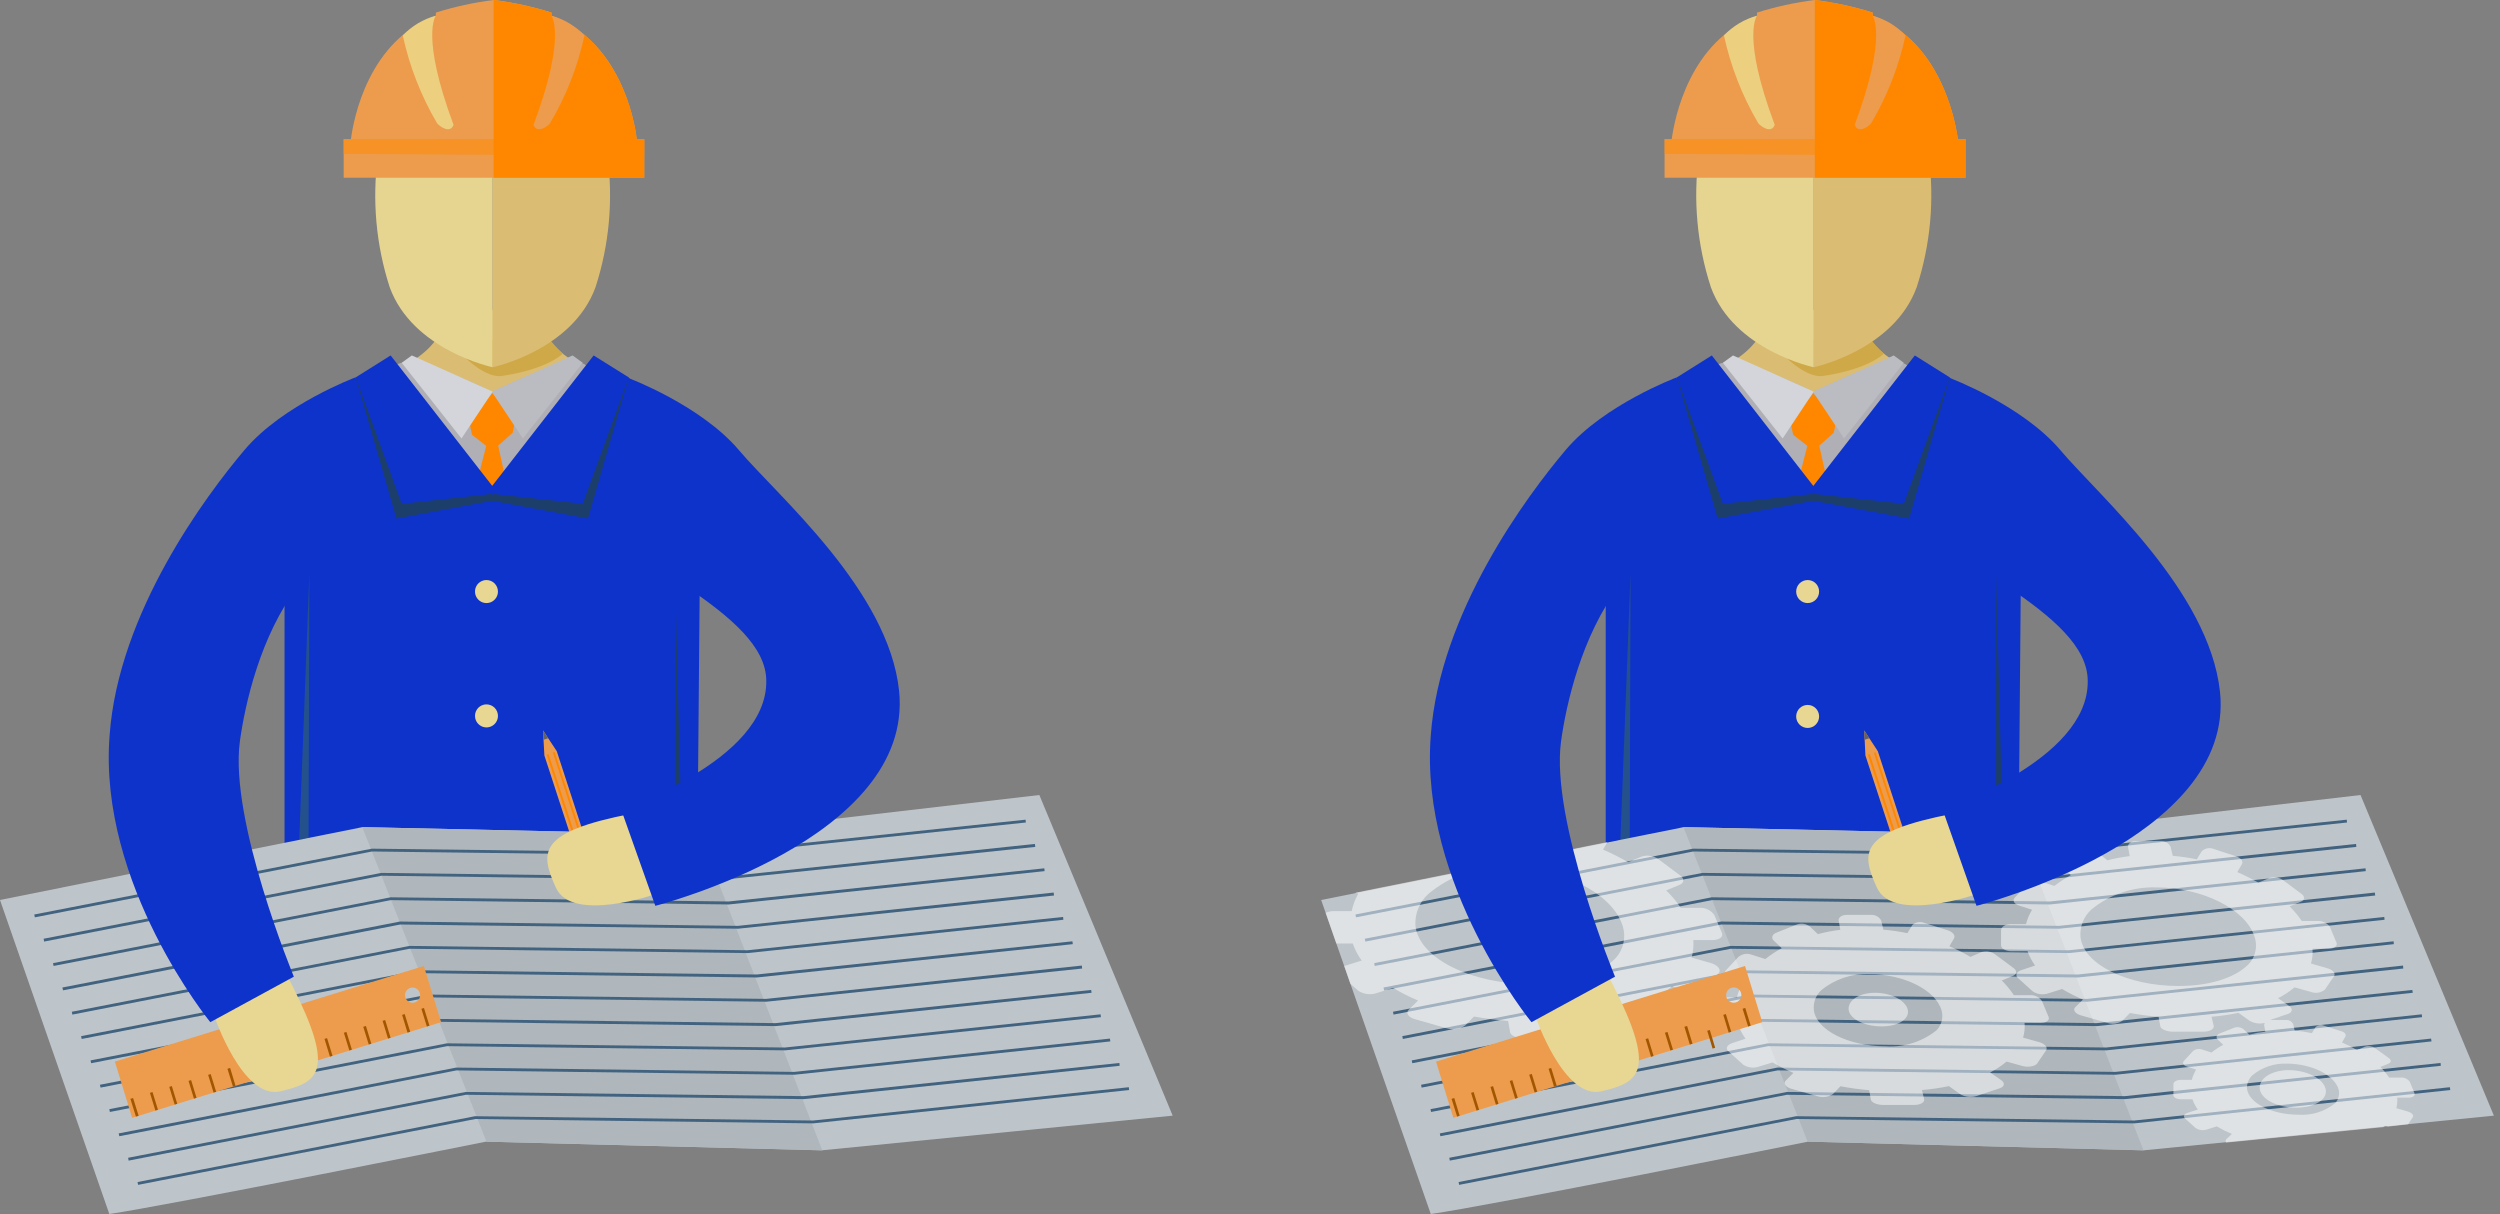 <svg width="243" height="118" viewBox="0 0 243 118" fill="none" xmlns="http://www.w3.org/2000/svg">
<rect x="0" y="0" width="243" height="118" fill="#808080" stroke="none"/>
<g clip-path="url(#clip0)">
<path d="M184.519 35.3C184.519 35.3 181.541 33.852 181.029 31.231C180.518 28.611 176.293 30.125 176.293 30.125C176.293 30.125 172.095 28.598 171.57 31.231C171.045 33.865 168.08 35.3 168.08 35.3C169.72 37.801 175.244 38.657 176.109 38.789H176.241C177.12 38.67 182.866 37.801 184.519 35.3Z" fill="#DABC73"/>
<path d="M183.115 34.378C182.541 33.855 182.022 33.272 181.567 32.64C181.147 31.942 172.593 33.707 172.593 33.707C172.593 33.707 175.217 36.84 177.225 36.538C181.646 35.879 183.115 34.378 183.115 34.378Z" fill="#CFA848"/>
<path d="M176.214 38.065C176.214 38.065 167.24 33.509 166.558 35.958C165.876 38.407 173.472 47.808 176.214 47.703C179.888 47.492 186.448 38.315 185.582 35.853C184.795 33.575 176.778 37.999 176.214 38.065Z" fill="#AFAFB5"/>
<path d="M177.815 47.703L176.293 40.922L174.548 47.703H176.044H177.815Z" fill="#FF8700"/>
<path d="M176.254 38.223L173.997 40.922L174.299 42.265L175.939 43.542L176.66 43.476L178.235 42.068L178.537 40.711L176.254 38.223Z" fill="#FF8700"/>
<path d="M185.044 35.26L184.073 34.549L176.214 38.065L179.245 42.62L185.044 35.26Z" fill="#BBBCC2"/>
<path d="M176.411 47.703L177.146 93.879L184.441 96.393L196.091 96.064L196.432 55.3L193.546 43.318L189.518 36.682L176.411 47.703Z" fill="#0E33CB"/>
<path d="M194.005 96.064L194.031 55.761L195.055 96.064H194.005Z" fill="#1C3E6B"/>
<path d="M167.463 35.26L168.447 34.549L176.293 38.065L173.276 42.62L167.463 35.26Z" fill="#D3D5DB"/>
<path d="M176.805 47.94L180.111 55.432L180.859 92.746L168.46 94.932L156.075 90.376V55.3L158.975 43.318L162.989 36.682L176.805 47.94Z" fill="#0E33CB"/>
<path d="M158.397 85.755L158.489 55.761L157.348 85.755H158.397Z" fill="#24518C"/>
<path d="M162.99 36.682L176.805 48.572L166.952 50.402L162.99 36.682Z" fill="#1C3E6B"/>
<path d="M162.99 36.682L166.388 34.549L176.805 47.94L167.463 48.967L162.99 36.682Z" fill="#0E33CB"/>
<path d="M189.518 36.682L175.703 48.572L185.569 50.402L189.518 36.682Z" fill="#1C3E6B"/>
<path d="M189.518 36.682L186.12 34.549L175.703 47.94L185.044 48.967L189.518 36.682Z" fill="#0E33CB"/>
<path d="M176.293 35.695C176.293 35.695 168.526 34.062 166.296 27.913C164.954 23.794 164.555 19.424 165.128 15.128H176.293V35.695Z" fill="#E6D590"/>
<path d="M176.293 35.695C176.293 35.695 184.073 34.062 186.304 27.913C187.645 23.794 188.044 19.424 187.471 15.128H176.293V35.695Z" fill="#DABC73"/>
<path d="M190.305 13.522C190.016 11.468 188.534 3.99 182.026 1.527V1.224C180.191 0.646 178.307 0.236 176.398 0C174.493 0.237 172.614 0.647 170.783 1.224V1.527C164.223 3.99 162.779 11.468 162.491 13.522H161.795V17.275H191.04V13.522H190.305Z" fill="#EC9C4C"/>
<path d="M190.305 13.522C190.017 11.468 188.534 3.99 182.026 1.527V1.224C180.191 0.646 178.307 0.236 176.398 0V0V17.275H191.066V13.522H190.305Z" fill="#FF8700"/>
<path d="M170.783 1.527C170.783 1.527 169.248 3.45 172.501 12.127C172.2 13.048 171.098 12.271 170.888 11.955C169.337 9.315 168.217 6.444 167.568 3.45C168.444 2.526 169.556 1.861 170.783 1.527Z" fill="#ECCF7F"/>
<path d="M182.013 1.527C182.013 1.527 183.509 3.45 180.281 12.127C180.583 13.048 181.698 12.271 181.895 11.955C183.446 9.315 184.566 6.444 185.215 3.45C184.346 2.523 183.237 1.858 182.013 1.527Z" fill="#EC9C4C"/>
<g style="mix-blend-mode:multiply" opacity="0.5">
<path d="M161.795 13.522H191.04V15.129L161.795 14.957V13.522Z" fill="#FF8700"/>
</g>
<path d="M139.072 118C144.674 117.223 175.729 110.969 175.729 110.969L208.371 111.812L242.405 108.441L229.442 77.275L196.458 81.12L163.658 80.396L128.418 87.48L139.072 118Z" fill="#BDC5CA"/>
<path d="M175.703 110.969L208.345 111.812L196.432 81.12L163.632 80.396L175.703 110.969Z" fill="#AFB7BC"/>
<path d="M131.803 89.165L131.751 88.888L164.551 82.489L197.416 82.897L228.104 79.672L228.13 79.948L197.429 83.174L164.577 82.766L131.803 89.165Z" fill="#426380"/>
<path d="M132.708 91.522L132.656 91.245L165.469 84.846L198.321 85.268L229.009 82.029L229.035 82.318L198.335 85.544L165.495 85.123L132.708 91.522Z" fill="#426380"/>
<path d="M133.627 93.892L133.574 93.615L166.374 87.216L199.24 87.624L229.928 84.399L229.954 84.675L199.253 87.914L166.401 87.493L133.627 93.892Z" fill="#426380"/>
<path d="M134.532 96.262L134.48 95.985L167.293 89.573L200.145 89.994L230.833 86.755L230.872 87.045L200.158 90.271L167.319 89.863L134.532 96.262Z" fill="#426380"/>
<path d="M135.451 98.619L135.398 98.342L168.198 91.943L201.064 92.365L231.751 89.126L231.778 89.402L201.077 92.641L168.224 92.22L135.451 98.619Z" fill="#426380"/>
<path d="M136.356 100.989L136.303 100.712L169.117 94.313L201.969 94.721L232.657 91.495L232.683 91.772L201.982 95.011L169.143 94.59L136.356 100.989Z" fill="#426380"/>
<path d="M137.274 103.345L137.222 103.069L170.022 96.67L202.887 97.091L233.575 93.852L233.601 94.142L202.9 97.368L170.048 96.947L137.274 103.345Z" fill="#426380"/>
<path d="M138.18 105.716L138.127 105.439L170.94 99.04L203.793 99.448L234.48 96.222L234.52 96.499L203.806 99.738L170.966 99.317L138.18 105.716Z" fill="#426380"/>
<path d="M139.098 108.085L139.045 107.809L171.845 101.41L204.711 101.818L235.398 98.592L235.425 98.869L204.724 102.095L171.872 101.686L139.098 108.085Z" fill="#426380"/>
<path d="M140.003 110.442L139.951 110.166L172.764 103.767L205.616 104.188L236.304 100.949L236.343 101.226L205.629 104.465L172.79 104.043L140.003 110.442Z" fill="#426380"/>
<path d="M140.922 112.812L140.869 112.536L173.682 106.137L206.535 106.545L237.222 103.319L237.248 103.596L206.548 106.835L173.695 106.413L140.922 112.812Z" fill="#426380"/>
<path d="M141.827 115.169L141.774 114.893L174.587 108.494L207.44 108.915L238.127 105.676L238.167 105.953L207.453 109.192L174.614 108.77L141.827 115.169Z" fill="#426380"/>
<path opacity="0.5" d="M222.462 104.017C220.757 104.017 219.497 104.873 219.655 105.874C219.812 106.874 221.4 107.677 223.223 107.664C225.047 107.651 226.306 106.835 226.044 105.821C225.782 104.807 224.168 104.017 222.462 104.017Z" fill="white"/>
<path opacity="0.5" d="M131.383 88.559H129.586C129.333 88.571 129.084 88.629 128.851 88.73L129.888 91.706H131.488C131.698 92.297 131.99 92.856 132.354 93.365L130.727 93.879H130.649L131.252 95.617L132.026 96.301C132.282 96.468 132.571 96.575 132.872 96.616C133.174 96.657 133.481 96.631 133.771 96.538L135.411 96.025C136.189 96.493 137 96.902 137.838 97.249L136.946 98.132C136.618 98.448 136.868 98.869 137.497 99.053L140.633 99.948C140.926 100.043 141.236 100.069 141.541 100.026C141.845 99.983 142.136 99.871 142.391 99.698L143.27 98.803C144.369 99.004 145.476 99.149 146.59 99.237L146.773 100.278C146.773 100.659 147.495 100.962 148.23 100.962H151.785C152.52 100.962 153.097 100.646 152.953 100.278L152.703 99.237C153.752 99.144 154.795 98.99 155.826 98.777L157.138 99.685C157.417 99.854 157.727 99.963 158.05 100.006C158.373 100.049 158.701 100.025 159.014 99.935L161.756 99.014C162.32 98.829 162.386 98.408 161.927 98.079L160.615 97.183C161.294 96.814 161.932 96.373 162.517 95.867L164.38 96.38C165.049 96.565 165.797 96.459 166.02 96.13L167.096 94.537C167.306 94.208 166.925 93.786 166.269 93.602L164.42 93.075C164.576 92.524 164.634 91.949 164.59 91.377H166.44C167.109 91.377 167.529 91.061 167.372 90.679L166.624 88.928C166.46 88.698 166.24 88.514 165.985 88.394C165.73 88.274 165.448 88.222 165.167 88.243H163.37C162.958 87.629 162.483 87.059 161.953 86.545L163.265 86.005C163.724 85.807 163.75 85.386 163.265 85.057L161.166 83.49C160.933 83.33 160.665 83.226 160.385 83.187C160.105 83.148 159.82 83.175 159.552 83.266L158.24 83.806C157.457 83.348 156.646 82.939 155.813 82.582L156.246 81.844L131.738 86.769L132.026 86.861C131.727 87.391 131.51 87.963 131.383 88.559ZM138.822 86.9C140.924 85.132 143.598 84.195 146.34 84.267C151.588 84.267 156.692 86.755 157.715 89.968C157.893 90.51 157.923 91.09 157.803 91.647C157.683 92.205 157.417 92.721 157.033 93.141C155.55 94.655 152.598 95.656 148.938 95.669C142.982 95.669 137.891 93.128 137.576 89.955C137.545 89.385 137.64 88.815 137.856 88.287C138.072 87.758 138.402 87.285 138.822 86.9Z" fill="white"/>
<path opacity="0.5" d="M167.345 96.946C166.794 96.946 166.361 97.21 166.361 97.513V99.014C166.361 99.316 166.821 99.567 167.372 99.567H168.933C169.112 100.064 169.359 100.533 169.668 100.962L168.356 101.397C167.87 101.555 167.7 101.91 167.988 102.174L169.445 103.49C169.66 103.63 169.903 103.721 170.157 103.755C170.411 103.789 170.67 103.766 170.914 103.688L172.292 103.266C172.944 103.654 173.623 103.993 174.325 104.28L173.577 105.031C173.302 105.294 173.577 105.65 174.05 105.808L176.674 106.558C176.921 106.635 177.182 106.655 177.438 106.619C177.695 106.583 177.94 106.49 178.156 106.347L178.891 105.584C179.815 105.76 180.748 105.887 181.685 105.966L181.843 106.835C181.843 107.151 182.446 107.401 183.063 107.401H186.041C186.658 107.401 187.104 107.151 187.025 106.835L186.815 105.952C187.697 105.877 188.573 105.749 189.439 105.571L190.502 106.334C190.736 106.476 190.996 106.569 191.267 106.605C191.538 106.641 191.814 106.621 192.076 106.545L194.372 105.781C194.845 105.623 194.91 105.268 194.517 104.991L193.441 104.241C194.011 103.948 194.547 103.595 195.042 103.187L196.616 103.622C197.18 103.767 197.81 103.622 197.994 103.398L198.886 102.081C199.069 101.805 198.755 101.449 198.19 101.291L196.642 100.857C196.778 100.391 196.827 99.905 196.787 99.422H198.348C198.912 99.422 199.253 99.158 199.122 98.842L198.479 97.302C198.345 97.106 198.161 96.95 197.947 96.85C197.732 96.75 197.494 96.711 197.259 96.736H195.75C195.406 96.218 195.011 95.737 194.569 95.301L195.671 94.853C196.065 94.682 196.078 94.326 195.671 94.063L193.9 92.746C193.711 92.615 193.494 92.529 193.267 92.495C193.04 92.461 192.807 92.479 192.588 92.549L191.525 93.01C190.868 92.62 190.184 92.277 189.479 91.983L189.925 91.219C190.095 90.942 189.82 90.587 189.334 90.429L187.038 89.705C186.843 89.623 186.629 89.6 186.421 89.64C186.213 89.68 186.022 89.78 185.871 89.928L185.398 90.705C184.627 90.544 183.848 90.43 183.063 90.363L182.853 89.481C182.756 89.298 182.607 89.148 182.425 89.049C182.243 88.951 182.036 88.909 181.83 88.928H179.494C179.009 88.928 178.655 89.191 178.72 89.507L178.878 90.376C178.143 90.466 177.415 90.607 176.7 90.797L175.9 90.047C175.724 89.914 175.518 89.827 175.3 89.795C175.082 89.763 174.86 89.786 174.653 89.863L172.672 90.653C172.252 90.811 172.134 91.166 172.41 91.43L173.184 92.167C172.622 92.473 172.087 92.826 171.583 93.22L170.271 92.799C170.052 92.715 169.815 92.692 169.585 92.731C169.354 92.771 169.138 92.871 168.959 93.023L167.739 94.339C167.49 94.616 167.647 94.958 168.106 95.103L169.418 95.524C169.149 95.96 168.95 96.435 168.828 96.933L167.345 96.946ZM177.028 96.249C178.344 95.167 180.012 94.609 181.712 94.682C185.005 94.682 188.14 96.209 188.718 98.197C188.813 98.533 188.82 98.888 188.737 99.228C188.654 99.567 188.485 99.879 188.245 100.133C186.85 101.257 185.085 101.816 183.299 101.7C179.691 101.7 176.556 100.146 176.306 98.184C176.267 97.827 176.312 97.466 176.437 97.13C176.563 96.794 176.765 96.492 177.028 96.249Z" fill="white"/>
<path opacity="0.5" d="M182.905 99.764C184.545 99.764 185.674 99.014 185.424 98.105C185.175 97.197 183.745 96.486 182.21 96.499C180.675 96.512 179.586 97.262 179.691 98.158C179.796 99.053 181.265 99.777 182.905 99.764Z" fill="white"/>
<path opacity="0.5" d="M234.231 105.149C234.131 105.012 233.998 104.902 233.844 104.831C233.69 104.759 233.521 104.729 233.352 104.741H232.224C231.974 104.372 231.688 104.028 231.371 103.714L232.158 103.385C232.447 103.266 232.46 103.016 232.158 102.819L230.846 101.871C230.705 101.776 230.544 101.715 230.376 101.692C230.207 101.669 230.036 101.685 229.875 101.739L229.101 102.068C228.632 101.791 228.145 101.545 227.645 101.331L227.96 100.778C228.078 100.58 227.96 100.33 227.54 100.225L225.887 99.698C225.749 99.638 225.597 99.621 225.449 99.65C225.302 99.678 225.166 99.75 225.06 99.856L224.719 100.422C224.165 100.306 223.604 100.223 223.04 100.172L222.895 99.54C222.827 99.407 222.72 99.299 222.589 99.228C222.458 99.158 222.308 99.129 222.161 99.145H220.626L222.357 98.566C222.83 98.408 222.895 98.052 222.502 97.776L221.426 97.025C221.998 96.738 222.536 96.384 223.026 95.972L224.601 96.407C224.829 96.495 225.076 96.522 225.318 96.485C225.559 96.448 225.787 96.348 225.978 96.196L226.871 94.879C227.054 94.603 226.739 94.247 226.175 94.102L224.627 93.655C224.763 93.189 224.812 92.703 224.771 92.22H226.333C226.897 92.22 227.238 91.943 227.107 91.627L226.464 90.087C226.325 89.896 226.14 89.745 225.927 89.646C225.713 89.547 225.478 89.504 225.244 89.52H223.735C223.387 89.01 222.992 88.534 222.554 88.098L223.656 87.638C224.05 87.48 224.063 87.124 223.656 86.848L221.885 85.531C221.695 85.402 221.478 85.318 221.25 85.287C221.023 85.254 220.791 85.275 220.573 85.347L219.51 85.794C218.847 85.415 218.164 85.072 217.464 84.767L217.91 84.004C218.08 83.727 217.805 83.371 217.319 83.227L215.168 82.516C214.971 82.435 214.756 82.415 214.548 82.457C214.34 82.499 214.15 82.602 214 82.753L213.528 83.529C212.757 83.369 211.977 83.254 211.192 83.187L210.982 82.305C210.889 82.118 210.741 81.965 210.558 81.866C210.375 81.767 210.166 81.727 209.959 81.752H207.624C207.138 81.752 206.784 82.028 206.85 82.344L207.007 83.213C206.273 83.305 205.546 83.442 204.829 83.622L204.016 82.95C203.84 82.817 203.634 82.73 203.416 82.698C203.198 82.666 202.976 82.689 202.769 82.766L200.788 83.556C200.368 83.714 200.25 84.056 200.526 84.333L201.287 85.057C200.728 85.368 200.193 85.72 199.686 86.11L198.374 85.702C198.155 85.619 197.918 85.595 197.688 85.635C197.457 85.674 197.241 85.775 197.062 85.926L195.842 87.243C195.593 87.506 195.75 87.861 196.209 88.006L197.521 88.428C197.252 88.858 197.053 89.329 196.931 89.823H195.488C194.937 89.823 194.504 90.087 194.504 90.403V91.89C194.504 92.206 194.963 92.457 195.514 92.457H197.075C197.257 92.953 197.504 93.422 197.81 93.852L196.498 94.287C196.012 94.445 195.842 94.787 196.131 95.05L197.587 96.367C197.802 96.507 198.045 96.597 198.299 96.632C198.554 96.666 198.812 96.643 199.056 96.565L200.434 96.13C201.089 96.517 201.768 96.86 202.467 97.157L201.72 97.894C201.444 98.171 201.72 98.513 202.192 98.671L204.816 99.422C205.062 99.505 205.325 99.529 205.582 99.493C205.84 99.456 206.085 99.36 206.299 99.211L207.033 98.461C207.953 98.632 208.882 98.755 209.815 98.829L209.972 99.711C209.972 100.014 210.589 100.278 211.205 100.278H214.184C214.8 100.278 215.246 100.014 215.168 99.698L214.958 98.829C215.839 98.754 216.715 98.626 217.582 98.447L218.644 99.211C219.101 99.475 219.642 99.55 220.153 99.422C220.125 99.451 220.104 99.487 220.09 99.525C220.076 99.564 220.071 99.605 220.074 99.646L220.193 100.278C219.666 100.339 219.145 100.436 218.631 100.567L218.067 100.041C217.94 99.942 217.791 99.878 217.633 99.852C217.475 99.827 217.313 99.842 217.162 99.896L215.745 100.462C215.443 100.58 215.364 100.831 215.548 101.028L216.099 101.555C215.696 101.768 215.313 102.019 214.958 102.305L214.052 102.016C213.901 101.961 213.738 101.947 213.579 101.975C213.42 102.002 213.272 102.071 213.147 102.174L212.281 103.122C212.098 103.306 212.216 103.556 212.544 103.661L213.462 103.964C213.279 104.278 213.138 104.614 213.042 104.965H211.966C211.573 104.965 211.258 105.149 211.258 105.373V106.453C211.258 106.677 211.586 106.848 211.979 106.848H213.108C213.227 107.208 213.404 107.546 213.633 107.848L212.649 108.164C212.294 108.283 212.176 108.533 212.386 108.717L213.423 109.652C213.58 109.75 213.755 109.814 213.939 109.839C214.122 109.864 214.308 109.849 214.485 109.797L215.469 109.481C215.942 109.761 216.433 110.007 216.939 110.218L216.388 110.745C216.352 110.79 216.332 110.846 216.332 110.903C216.332 110.961 216.352 111.016 216.388 111.061L231.659 109.56L231.83 109.428L232.132 109.507L234.06 109.284L234.52 108.599C234.651 108.401 234.428 108.151 234.021 108.033L232.919 107.717C233.009 107.382 233.04 107.035 233.011 106.69H234.139C234.533 106.69 234.782 106.492 234.69 106.268L234.231 105.149ZM218.566 93.721C217.254 95.037 214.84 95.827 211.77 95.84C206.758 95.84 202.481 93.721 202.218 91.048C202.185 90.558 202.262 90.067 202.443 89.611C202.625 89.155 202.907 88.746 203.268 88.414C205.045 86.949 207.293 86.181 209.592 86.255C214.013 86.255 218.277 88.349 219.143 91.048C219.3 91.504 219.329 91.994 219.227 92.465C219.125 92.937 218.897 93.371 218.566 93.721ZM226.976 107.23C225.979 108.039 224.713 108.439 223.433 108.349C220.809 108.349 218.592 107.23 218.408 105.834C218.391 105.589 218.43 105.343 218.521 105.115C218.612 104.887 218.753 104.683 218.933 104.517C219.874 103.734 221.071 103.331 222.292 103.385C224.653 103.385 226.91 104.478 227.317 105.9C227.374 106.132 227.373 106.376 227.313 106.608C227.254 106.84 227.138 107.054 226.976 107.23Z" fill="white"/>
<path d="M139.583 103.188L141.263 108.652L171.294 99.356L169.615 93.892L139.583 103.188ZM168.736 97.434C168.548 97.491 168.345 97.472 168.172 97.379C167.998 97.287 167.869 97.129 167.811 96.94C167.754 96.751 167.773 96.548 167.866 96.374C167.958 96.2 168.115 96.069 168.303 96.012C168.396 95.983 168.494 95.973 168.591 95.983C168.688 95.992 168.782 96.02 168.867 96.066C168.953 96.112 169.029 96.174 169.091 96.25C169.153 96.325 169.2 96.412 169.228 96.505C169.257 96.599 169.266 96.697 169.257 96.794C169.248 96.891 169.219 96.986 169.174 97.072C169.128 97.158 169.066 97.234 168.991 97.296C168.916 97.359 168.829 97.405 168.736 97.434Z" fill="#EC9C4C"/>
<path d="M141.879 108.454L141.63 108.533L141.092 106.808L141.355 106.729L141.879 108.454Z" fill="#A35600"/>
<path d="M143.239 106.147L142.988 106.225L143.52 107.948L143.771 107.87L143.239 106.147Z" fill="#A35600"/>
<path d="M145.124 105.572L144.874 105.649L145.401 107.373L145.652 107.296L145.124 105.572Z" fill="#A35600"/>
<path d="M146.998 104.992L146.747 105.069L147.274 106.794L147.525 106.717L146.998 104.992Z" fill="#A35600"/>
<path d="M148.89 104.387L148.64 104.465L149.168 106.189L149.418 106.112L148.89 104.387Z" fill="#A35600"/>
<path d="M151.313 105.544L151.05 105.623L150.525 103.885L150.775 103.806L151.313 105.544Z" fill="#A35600"/>
<path d="M153.202 104.952L152.94 105.031L152.415 103.306L152.664 103.227L153.202 104.952Z" fill="#A35600"/>
<path d="M154.774 103.729L154.522 103.806L155.043 105.537L155.295 105.461L154.774 103.729Z" fill="#A35600"/>
<path d="M156.431 102.06L156.18 102.137L156.708 103.861L156.959 103.784L156.431 102.06Z" fill="#A35600"/>
<path d="M158.857 103.201L158.594 103.28L158.069 101.555L158.319 101.476L158.857 103.201Z" fill="#A35600"/>
<path d="M160.202 100.921L159.951 100.998L160.48 102.722L160.73 102.645L160.202 100.921Z" fill="#A35600"/>
<path d="M162.081 100.305L161.831 100.383L162.364 102.106L162.614 102.028L162.081 100.305Z" fill="#A35600"/>
<path d="M164.511 101.449L164.249 101.528L163.724 99.804L163.987 99.725L164.511 101.449Z" fill="#A35600"/>
<path d="M166.193 100.113L165.941 100.19L166.462 101.921L166.714 101.845L166.193 100.113Z" fill="#A35600"/>
<path d="M168.277 100.291L168.028 100.37L167.503 98.645L167.752 98.566L168.277 100.291Z" fill="#A35600"/>
<path d="M170.166 99.698L169.917 99.777L169.379 98.052L169.641 97.973L170.166 99.698Z" fill="#A35600"/>
<path d="M181.2 70.995L181.318 73.431L185.687 86.795L186.894 86.4L182.525 73.022L181.2 70.995Z" fill="#EC9C4C"/>
<path d="M186.094 86.663L185.91 86.716L181.554 73.352L181.738 73.286L186.094 86.663Z" fill="#FF8700"/>
<path d="M182.317 73.12L182.143 73.177L186.475 86.55L186.65 86.493L182.317 73.12Z" fill="#FF8700"/>
<path d="M181.2 70.995L181.239 71.903L181.699 71.758L181.2 70.995Z" fill="#636363"/>
<path d="M149.227 98.75C149.227 98.75 152.008 106.94 155.668 106.071C159.329 105.202 161.074 104.214 156.797 95.761C152.52 87.308 149.227 98.75 149.227 98.75Z" fill="#E8D792"/>
<path d="M192.168 86.9C192.168 86.9 184.021 89.744 182.446 86.295C180.872 82.845 180.596 80.87 189.872 79.079C199.148 77.289 192.168 86.9 192.168 86.9Z" fill="#E8D792"/>
<path d="M192.116 88.046L188.796 78.618C188.796 78.618 203.032 73.957 202.927 66.189C202.927 62.871 199.502 59.961 195.055 56.972C191.263 54.339 189.505 36.735 189.505 36.735C189.505 36.735 196.563 39.368 200.29 43.779C204.016 48.19 214.722 57.42 215.784 67.242C217.293 81.634 192.116 88.046 192.116 88.046Z" fill="#0E33CB"/>
<path d="M148.859 99.356L156.98 94.932C156.98 94.932 150.696 79.764 151.732 72.075C152.218 68.519 153.714 61.791 157.426 56.92C160.221 53.259 162.976 36.682 162.976 36.682C162.976 36.682 155.918 39.316 152.192 43.727C148.466 48.137 139.938 59.527 139.072 71.482C137.93 85.978 148.859 99.356 148.859 99.356Z" fill="#0E33CB"/>
<path d="M175.703 58.618C176.318 58.618 176.818 58.117 176.818 57.499C176.818 56.881 176.318 56.38 175.703 56.38C175.087 56.38 174.587 56.881 174.587 57.499C174.587 58.117 175.087 58.618 175.703 58.618Z" fill="#E8D792"/>
<path d="M175.703 70.758C176.318 70.758 176.818 70.257 176.818 69.639C176.818 69.021 176.318 68.519 175.703 68.519C175.087 68.519 174.587 69.021 174.587 69.639C174.587 70.257 175.087 70.758 175.703 70.758Z" fill="#E8D792"/>
<path d="M56.101 35.3C56.101 35.3 53.136 33.852 52.611 31.231C52.086 28.611 47.888 30.125 47.888 30.125C47.888 30.125 43.69 28.598 43.165 31.231C42.64 33.865 39.675 35.3 39.675 35.3C41.328 37.801 46.838 38.657 47.704 38.789H47.835C48.701 38.67 54.448 37.801 56.101 35.3Z" fill="#DABC73"/>
<path d="M54.71 34.378C54.136 33.855 53.617 33.272 53.162 32.64C52.742 31.942 44.188 33.707 44.188 33.707C44.188 33.707 46.812 36.84 48.806 36.538C53.228 35.879 54.71 34.378 54.71 34.378Z" fill="#CFA848"/>
<path d="M47.796 38.065C47.796 38.065 38.822 33.509 38.14 35.958C37.458 38.407 45.054 47.808 47.796 47.703C51.47 47.492 58.03 38.315 57.164 35.853C56.416 33.575 48.36 37.999 47.796 38.065Z" fill="#AFAFB5"/>
<path d="M49.397 47.703L47.888 40.922L46.13 47.703H47.626H49.397Z" fill="#FF8700"/>
<path d="M47.848 38.223L45.592 40.922L45.88 42.265L47.52 43.542L48.242 43.476L49.83 42.068L50.118 40.711L47.848 38.223Z" fill="#FF8700"/>
<path d="M56.639 35.26L55.655 34.549L47.796 38.065L50.827 42.62L56.639 35.26Z" fill="#BBBCC2"/>
<path d="M48.006 47.703L48.728 93.879L56.022 96.393L67.673 96.064L68.027 55.3L65.128 43.318L61.113 36.682L48.006 47.703Z" fill="#0E33CB"/>
<path d="M65.587 96.064L65.613 55.761L66.636 96.064H65.587Z" fill="#1C3E6B"/>
<path d="M39.045 35.26L40.029 34.549L47.888 38.065L44.857 42.62L39.045 35.26Z" fill="#D3D5DB"/>
<path d="M48.4 47.94L51.693 55.432L52.441 92.746L40.055 94.932L27.657 90.376V55.3L30.556 43.318L34.571 36.682L48.4 47.94Z" fill="#0E33CB"/>
<path d="M29.979 85.755L30.071 55.761L28.93 85.755H29.979Z" fill="#24518C"/>
<path d="M34.571 36.682L48.4 48.572L38.533 50.402L34.571 36.682Z" fill="#1C3E6B"/>
<path d="M34.571 36.682L37.969 34.549L48.4 47.94L39.045 48.967L34.571 36.682Z" fill="#0E33CB"/>
<path d="M61.113 36.682L47.284 48.572L57.151 50.402L61.113 36.682Z" fill="#1C3E6B"/>
<path d="M61.113 36.682L57.702 34.549L47.284 47.94L56.639 48.967L61.113 36.682Z" fill="#0E33CB"/>
<path d="M47.888 35.695C47.888 35.695 40.108 34.062 37.877 27.913C36.545 23.792 36.155 19.422 36.736 15.128H47.888V35.695Z" fill="#E6D590"/>
<path d="M47.888 35.695C47.888 35.695 55.655 34.062 57.885 27.913C59.222 23.793 59.617 19.423 59.04 15.128H47.888V35.695Z" fill="#DABC73"/>
<path d="M61.887 13.522C61.664 11.468 60.129 3.95 53.608 1.527V1.224C51.773 0.646 49.889 0.236 47.98 0C46.075 0.238 44.196 0.648 42.364 1.224V1.527C35.844 3.95 34.374 11.468 34.112 13.522H33.403V17.275H62.621V13.522H61.887Z" fill="#EC9C4C"/>
<path d="M61.887 13.522C61.664 11.468 60.129 3.95 53.608 1.527V1.224C51.773 0.646 49.889 0.236 47.98 0V0V17.275H62.622V13.522H61.887Z" fill="#FF8700"/>
<path d="M42.364 1.527C42.364 1.527 40.856 3.45 44.083 12.127C43.782 13.048 42.679 12.271 42.469 11.955C40.919 9.315 39.799 6.444 39.15 3.45C40.026 2.526 41.138 1.861 42.364 1.527Z" fill="#ECCF7F"/>
<path d="M53.595 1.527C53.595 1.527 55.104 3.45 51.863 12.127C52.165 13.048 53.28 12.271 53.477 11.955C55.035 9.318 56.16 6.446 56.809 3.45C55.934 2.526 54.822 1.861 53.595 1.527Z" fill="#EC9C4C"/>
<g style="mix-blend-mode:multiply" opacity="0.5">
<path d="M33.377 13.522H62.622V15.129L33.377 14.957V13.522Z" fill="#FF8700"/>
</g>
<path d="M10.627 118C16.229 117.184 47.232 110.969 47.232 110.969L79.874 111.812L113.986 108.441L101.024 77.275L68.027 81.12L35.227 80.396L0 87.48L10.627 118Z" fill="#BDC5CA"/>
<path d="M47.285 110.969L79.927 111.812L68.027 81.12L35.214 80.396L47.285 110.969Z" fill="#AFB7BC"/>
<path d="M3.385 89.165L3.333 88.888L36.146 82.489L68.998 82.897L99.686 79.672L99.712 79.948L69.011 83.174L36.159 82.766L3.385 89.165Z" fill="#426380"/>
<path d="M4.29 91.522L4.238 91.245L37.051 84.846L69.903 85.268L100.591 82.029L100.63 82.318L69.916 85.544L37.077 85.123L4.29 91.522Z" fill="#426380"/>
<path d="M5.208 93.892L5.156 93.615L37.969 87.216L70.822 87.624L101.509 84.399L101.535 84.675L70.835 87.914L37.982 87.493L5.208 93.892Z" fill="#426380"/>
<path d="M6.127 96.262L6.062 95.985L38.875 89.573L71.727 89.994L102.415 86.755L102.454 87.045L71.74 90.271L38.901 89.863L6.127 96.262Z" fill="#426380"/>
<path d="M7.032 98.619L6.98 98.342L39.793 91.943L72.645 92.365L103.333 89.126L103.359 89.402L72.658 92.641L39.806 92.22L7.032 98.619Z" fill="#426380"/>
<path d="M7.937 100.989L7.885 100.712L40.698 94.313L73.55 94.721L104.238 91.495L104.277 91.772L73.564 95.011L40.724 94.59L7.937 100.989Z" fill="#426380"/>
<path d="M8.856 103.345L8.803 103.069L41.617 96.67L74.469 97.091L105.157 93.852L105.183 94.142L74.482 97.368L41.63 96.947L8.856 103.345Z" fill="#426380"/>
<path d="M9.774 105.716L9.709 105.439L42.522 99.04L75.374 99.448L106.062 96.222L106.101 96.499L75.387 99.738L42.548 99.317L9.774 105.716Z" fill="#426380"/>
<path d="M10.68 108.085L10.627 107.809L43.44 101.41L76.293 101.818L106.98 98.592L107.007 98.869L76.306 102.095L43.467 101.686L10.68 108.085Z" fill="#426380"/>
<path d="M11.598 110.442L11.533 110.166L44.346 103.767L77.198 104.188L107.886 100.949L107.925 101.226L77.211 104.465L44.372 104.043L11.598 110.442Z" fill="#426380"/>
<path d="M12.503 112.812L12.451 112.536L45.264 106.137L78.116 106.545L108.804 103.319L108.83 103.596L78.129 106.835L45.29 106.413L12.503 112.812Z" fill="#426380"/>
<path d="M13.422 115.169L13.369 114.893L46.169 108.494L79.022 108.915L109.722 105.676L109.748 105.953L79.035 109.192L46.195 108.77L13.422 115.169Z" fill="#426380"/>
<path d="M11.165 103.188L12.844 108.652L42.876 99.356L41.197 93.892L11.165 103.188ZM40.318 97.434C40.179 97.477 40.03 97.477 39.891 97.436C39.752 97.394 39.628 97.312 39.535 97.2C39.443 97.087 39.385 96.95 39.37 96.805C39.355 96.66 39.383 96.513 39.451 96.385C39.519 96.256 39.624 96.15 39.752 96.081C39.88 96.011 40.025 95.981 40.17 95.995C40.314 96.009 40.452 96.065 40.565 96.157C40.677 96.249 40.76 96.373 40.803 96.512C40.86 96.699 40.842 96.901 40.751 97.074C40.66 97.246 40.504 97.376 40.318 97.434Z" fill="#EC9C4C"/>
<path d="M13.474 108.454L13.212 108.533L12.674 106.808L12.936 106.729L13.474 108.454Z" fill="#A35600"/>
<path d="M14.824 106.147L14.573 106.225L15.105 107.948L15.355 107.87L14.824 106.147Z" fill="#A35600"/>
<path d="M16.702 105.566L16.451 105.643L16.979 107.367L17.229 107.29L16.702 105.566Z" fill="#A35600"/>
<path d="M18.576 104.986L18.325 105.063L18.852 106.788L19.103 106.71L18.576 104.986Z" fill="#A35600"/>
<path d="M20.481 104.398L20.23 104.475L20.758 106.2L21.009 106.122L20.481 104.398Z" fill="#A35600"/>
<path d="M22.894 105.544L22.645 105.623L22.107 103.885L22.37 103.806L22.894 105.544Z" fill="#A35600"/>
<path d="M24.784 104.952L24.521 105.031L23.997 103.306L24.246 103.227L24.784 104.952Z" fill="#A35600"/>
<path d="M26.127 102.658L25.876 102.735L26.405 104.459L26.655 104.382L26.127 102.658Z" fill="#A35600"/>
<path d="M28.008 102.06L27.758 102.138L28.286 103.862L28.537 103.784L28.008 102.06Z" fill="#A35600"/>
<path d="M30.438 103.201L30.176 103.28L29.651 101.555L29.913 101.476L30.438 103.201Z" fill="#A35600"/>
<path d="M31.792 100.905L31.541 100.982L32.07 102.706L32.321 102.629L31.792 100.905Z" fill="#A35600"/>
<path d="M33.673 100.304L33.423 100.382L33.955 102.105L34.206 102.027L33.673 100.304Z" fill="#A35600"/>
<path d="M36.093 101.449L35.844 101.528L35.306 99.804L35.568 99.725L36.093 101.449Z" fill="#A35600"/>
<path d="M37.439 99.148L37.188 99.225L37.715 100.95L37.966 100.873L37.439 99.148Z" fill="#A35600"/>
<path d="M39.872 100.291L39.609 100.37L39.084 98.645L39.334 98.566L39.872 100.291Z" fill="#A35600"/>
<path d="M41.21 97.977L40.959 98.055L41.491 99.778L41.742 99.7L41.21 97.977Z" fill="#A35600"/>
<path d="M52.782 70.995L52.913 73.431L57.269 86.795L58.476 86.4L54.12 73.022L52.782 70.995Z" fill="#EC9C4C"/>
<path d="M57.675 86.663L57.505 86.716L53.136 73.352L53.32 73.286L57.675 86.663Z" fill="#FF8700"/>
<path d="M53.911 73.097L53.737 73.154L58.074 86.526L58.248 86.469L53.911 73.097Z" fill="#FF8700"/>
<path d="M52.782 70.995L52.834 71.903L53.28 71.758L52.782 70.995Z" fill="#636363"/>
<path d="M20.822 98.75C20.822 98.75 23.59 106.94 27.263 106.071C30.937 105.202 32.669 104.214 28.392 95.761C24.115 87.308 20.822 98.75 20.822 98.75Z" fill="#E8D792"/>
<path d="M63.75 86.9C63.75 86.9 55.602 89.744 54.041 86.295C52.48 82.845 52.178 80.87 61.454 79.079C70.73 77.289 63.75 86.9 63.75 86.9Z" fill="#E8D792"/>
<path d="M63.697 88.046L60.352 78.618C60.352 78.618 74.574 73.957 74.482 66.189C74.482 62.871 71.045 59.961 66.61 56.972C62.818 54.339 61.06 36.735 61.06 36.735C61.06 36.735 68.119 39.368 71.845 43.779C75.571 48.19 86.369 57.367 87.392 67.15C88.875 81.634 63.697 88.046 63.697 88.046Z" fill="#0E33CB"/>
<path d="M20.441 99.356L28.562 94.932C28.562 94.932 22.278 79.764 23.314 72.075C23.8 68.519 25.282 61.791 29.008 56.92C31.79 53.259 34.545 36.682 34.545 36.682C34.545 36.682 27.499 39.316 23.773 43.727C20.047 48.137 11.506 59.527 10.653 71.482C9.512 85.978 20.441 99.356 20.441 99.356Z" fill="#0E33CB"/>
<path d="M48.4 57.499C48.4 57.72 48.334 57.937 48.212 58.121C48.089 58.305 47.915 58.448 47.711 58.533C47.507 58.618 47.283 58.64 47.067 58.597C46.85 58.553 46.652 58.447 46.496 58.29C46.34 58.134 46.234 57.934 46.191 57.717C46.148 57.5 46.17 57.275 46.254 57.071C46.339 56.866 46.481 56.691 46.665 56.569C46.848 56.446 47.064 56.38 47.284 56.38C47.431 56.38 47.576 56.409 47.711 56.465C47.846 56.521 47.969 56.604 48.073 56.708C48.176 56.812 48.259 56.935 48.315 57.071C48.371 57.206 48.4 57.352 48.4 57.499Z" fill="#E8D792"/>
<path d="M48.4 69.639C48.389 69.855 48.316 70.064 48.19 70.24C48.063 70.415 47.889 70.551 47.687 70.629C47.486 70.707 47.266 70.725 47.055 70.68C46.844 70.635 46.65 70.529 46.497 70.376C46.344 70.223 46.239 70.028 46.194 69.816C46.15 69.604 46.167 69.384 46.245 69.181C46.323 68.979 46.458 68.804 46.633 68.677C46.808 68.55 47.016 68.477 47.232 68.467C47.387 68.459 47.542 68.484 47.687 68.541C47.833 68.597 47.964 68.683 48.074 68.793C48.184 68.904 48.27 69.036 48.326 69.181C48.382 69.327 48.407 69.483 48.4 69.639Z" fill="#E8D792"/>
</g>
<defs>
<clipPath id="clip0">
<rect width="242.378" height="118" fill="white"/>
</clipPath>
</defs>
</svg>
